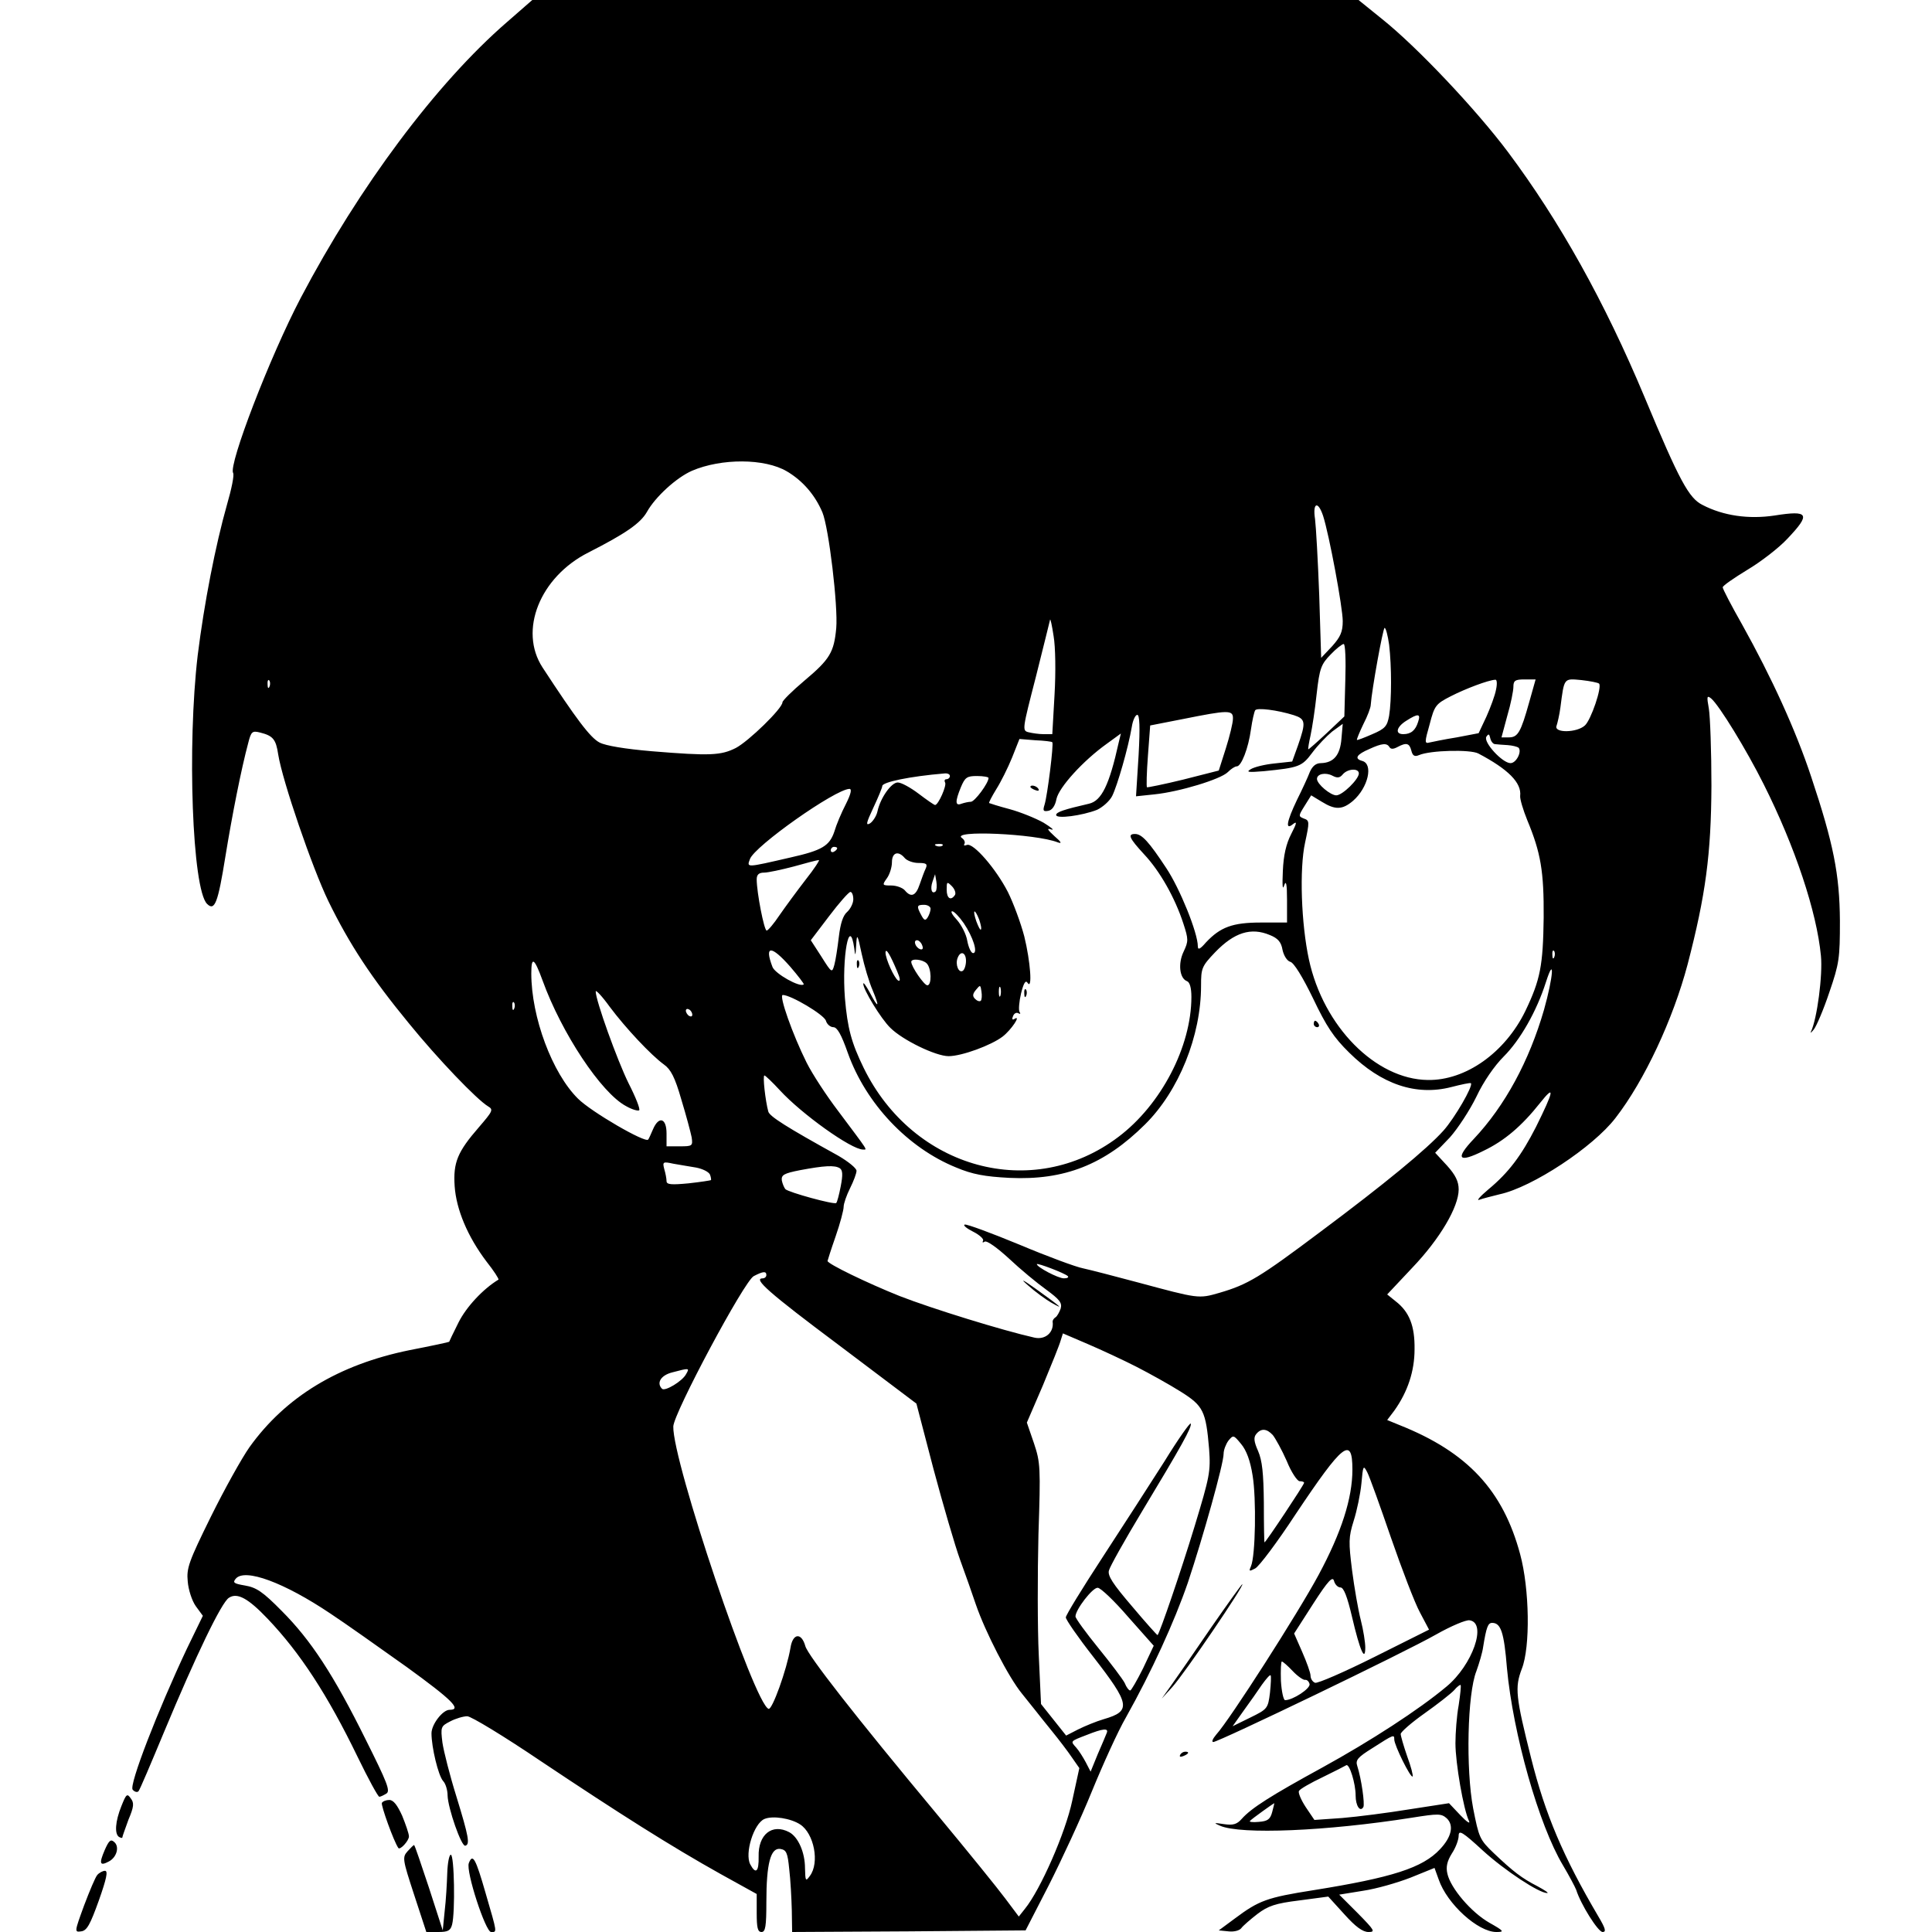 <?xml version="1.0" standalone="no"?>
<!DOCTYPE svg PUBLIC "-//W3C//DTD SVG 20010904//EN"
 "http://www.w3.org/TR/2001/REC-SVG-20010904/DTD/svg10.dtd">
<svg version="1.0" xmlns="http://www.w3.org/2000/svg"
 width="600pt" height="600pt" viewBox="0 0 600 600"
 preserveAspectRatio="xMidYMid meet">

<g transform="translate(0,600) scale(0.1,-0.1)"
fill="#000000" stroke="none">
<path d="M1574 5931 c-219 -190 -458 -510 -640 -856 -96 -183 -225 -519 -210
-544 4 -6 -5 -50 -19 -98 -36 -127 -71 -307 -91 -468 -33 -280 -17 -726 29
-772 24 -24 34 4 57 147 21 129 49 271 71 353 9 36 13 38 37 32 40 -10 49 -21
56 -68 13 -82 106 -353 156 -456 66 -135 134 -238 249 -378 91 -112 212 -238
247 -259 17 -10 14 -15 -29 -65 -66 -76 -80 -109 -75 -183 5 -72 40 -156 99
-234 23 -29 39 -54 37 -56 -48 -29 -100 -85 -124 -133 -16 -32 -29 -59 -29
-60 0 -1 -56 -13 -123 -26 -221 -45 -385 -145 -497 -301 -24 -34 -78 -131
-120 -216 -69 -140 -76 -160 -72 -201 2 -26 13 -60 25 -77 l22 -30 -50 -103
c-90 -191 -180 -423 -168 -437 6 -7 14 -9 18 -5 4 4 39 87 79 183 100 240 179
404 202 418 26 17 60 -2 120 -65 101 -106 186 -236 280 -430 33 -68 63 -123
67 -123 4 0 14 5 22 10 13 8 2 35 -64 167 -100 202 -171 310 -261 400 -59 60
-79 73 -114 79 -35 6 -39 9 -29 21 28 34 151 -12 294 -108 44 -29 150 -104
237 -166 142 -103 172 -133 133 -133 -21 0 -56 -45 -56 -73 0 -43 21 -131 36
-148 8 -8 14 -29 14 -45 1 -39 43 -160 55 -156 15 4 11 27 -28 154 -20 64 -39
139 -43 166 -6 49 -5 51 24 66 17 9 41 16 53 16 12 0 114 -62 228 -139 244
-163 405 -265 559 -351 l112 -62 0 -59 c0 -46 3 -59 15 -59 12 0 15 17 15 93
0 119 13 169 43 165 19 -3 23 -11 28 -63 4 -33 7 -90 8 -128 l1 -67 363 2 362
3 72 140 c39 77 100 208 134 292 34 83 81 187 106 230 79 141 150 296 192 418
47 141 111 369 111 400 0 12 7 30 15 41 15 18 16 18 39 -10 17 -20 29 -53 36
-98 12 -72 9 -250 -5 -282 -7 -16 -6 -17 13 -7 12 6 69 82 126 169 147 220
176 243 176 138 0 -89 -34 -195 -105 -327 -64 -119 -276 -450 -318 -496 -11
-13 -15 -23 -9 -23 16 0 594 278 692 334 46 26 93 46 104 44 55 -8 9 -139 -72
-206 -86 -72 -236 -169 -385 -251 -159 -87 -221 -126 -251 -160 -15 -17 -27
-20 -55 -16 -32 5 -33 4 -12 -5 64 -28 330 -17 596 25 82 13 91 13 108 -2 23
-22 15 -58 -21 -96 -54 -58 -149 -88 -392 -127 -146 -23 -170 -32 -245 -88
l-50 -37 30 -3 c16 -2 34 2 40 10 5 7 28 27 50 44 33 25 56 33 130 42 l90 12
50 -55 c35 -39 57 -55 75 -55 22 0 19 5 -33 58 l-58 58 74 12 c41 6 107 25
148 41 l74 30 13 -36 c26 -76 122 -163 179 -163 26 0 24 3 -22 29 -56 32 -120
107 -130 152 -5 21 -1 39 14 63 12 18 21 43 21 55 0 19 12 12 75 -46 68 -62
176 -133 200 -132 6 0 -8 9 -30 21 -49 25 -76 46 -136 103 -44 42 -46 48 -64
139 -23 122 -18 356 10 426 9 25 19 59 21 75 10 62 15 75 28 75 27 0 37 -29
46 -141 19 -204 99 -487 174 -612 19 -32 37 -66 41 -76 14 -45 68 -131 82
-131 12 0 9 11 -13 48 -110 187 -165 317 -209 492 -48 191 -51 219 -29 277 27
68 24 249 -5 356 -53 198 -163 317 -374 401 l-39 16 22 29 c42 59 63 123 63
191 1 72 -16 116 -59 149 l-26 21 78 83 c86 90 144 189 144 243 0 25 -10 45
-36 74 l-37 40 46 48 c24 27 61 83 82 126 22 47 56 96 85 125 51 51 102 140
131 231 28 87 23 17 -6 -86 -46 -159 -121 -298 -218 -401 -59 -62 -48 -76 30
-37 65 31 119 77 176 149 47 59 43 38 -13 -75 -45 -88 -84 -141 -148 -194 -26
-22 -38 -36 -28 -32 11 4 39 11 63 17 102 22 291 147 360 237 90 116 179 307
224 477 56 215 73 342 74 555 0 107 -4 215 -8 239 -7 39 -6 42 7 32 25 -21
110 -160 163 -266 98 -195 165 -397 178 -533 6 -60 -12 -197 -31 -236 -3 -6 1
-3 9 7 8 10 30 61 48 115 31 90 33 106 33 222 -1 145 -20 240 -89 447 -48 145
-123 309 -215 474 -33 58 -60 110 -60 115 0 5 35 29 76 54 42 25 98 68 125 97
73 77 67 89 -40 72 -80 -12 -159 -1 -224 33 -42 21 -71 74 -179 333 -125 299
-265 549 -425 763 -99 132 -282 326 -391 413 l-73 59 -1283 0 -1283 0 -79 -69z
m870 -1395 c49 -29 87 -73 110 -127 20 -48 49 -292 43 -360 -7 -74 -19 -96
-99 -163 -38 -32 -68 -62 -68 -67 0 -19 -105 -121 -145 -142 -46 -23 -79 -25
-261 -10 -82 7 -143 17 -162 27 -29 15 -73 74 -177 233 -75 115 -8 281 142
357 116 59 162 91 182 126 26 47 92 107 140 128 91 39 226 39 295 -2z m1665
-138 c19 -59 61 -285 61 -327 0 -33 -7 -49 -33 -78 l-34 -36 -6 194 c-4 107
-10 213 -13 237 -8 51 9 58 25 10z m-834 -555 l-7 -123 -27 0 c-14 0 -35 3
-47 6 -20 5 -19 9 23 172 23 92 43 172 44 177 1 6 6 -17 11 -50 6 -34 7 -113
3 -182z m1039 155 c8 -67 8 -172 0 -221 -6 -32 -12 -40 -52 -57 -25 -11 -46
-19 -48 -18 -1 2 8 24 20 49 13 25 23 52 23 60 3 46 38 239 43 239 4 0 10 -24
14 -52z m-136 -110 l-3 -113 -55 -52 c-30 -28 -56 -51 -57 -50 -1 2 2 21 7 43
5 23 14 81 19 129 9 80 14 92 43 122 17 18 36 33 41 33 5 0 7 -51 5 -112z
m-3341 -20 c-3 -8 -6 -5 -6 6 -1 11 2 17 5 13 3 -3 4 -12 1 -19z m3809 -10
c-3 -17 -17 -55 -30 -84 l-24 -51 -68 -13 c-38 -6 -76 -14 -85 -16 -15 -4 -15
1 1 57 15 58 19 63 66 87 45 23 116 50 138 51 5 1 6 -13 2 -31z m103 -39 c-26
-93 -35 -109 -63 -109 l-23 0 18 67 c11 37 19 78 19 90 0 19 5 23 34 23 l35 0
-20 -71z m217 58 c10 -10 -25 -113 -44 -130 -25 -23 -97 -24 -88 -1 3 9 9 34
12 57 12 93 10 90 65 85 27 -3 52 -8 55 -11z m-948 -98 c37 -12 38 -22 13 -94
l-18 -50 -55 -6 c-30 -3 -63 -11 -74 -18 -15 -9 -8 -10 41 -6 109 11 118 14
150 57 17 23 45 52 62 66 l33 24 -4 -46 c-4 -51 -24 -75 -64 -76 -15 0 -26 -9
-34 -27 -6 -16 -24 -55 -40 -87 -33 -69 -37 -96 -12 -75 13 10 11 2 -6 -31
-16 -31 -24 -67 -26 -115 -2 -45 -1 -61 4 -45 6 18 9 5 9 -45 l0 -70 -81 0
c-88 0 -126 -14 -171 -62 -18 -21 -25 -24 -25 -12 0 42 -56 180 -98 243 -54
82 -76 106 -97 106 -24 0 -18 -13 28 -63 49 -52 96 -135 122 -215 16 -49 16
-55 1 -87 -18 -37 -13 -83 10 -92 9 -3 14 -21 14 -49 0 -154 -94 -335 -227
-435 -266 -201 -637 -100 -791 215 -38 78 -50 123 -58 216 -10 128 14 259 29
155 3 -26 4 -25 6 10 2 37 4 35 17 -27 8 -37 23 -88 34 -113 23 -55 18 -59 -9
-7 -11 20 -20 33 -20 27 -1 -17 55 -109 84 -137 38 -38 141 -88 181 -88 41 0
133 34 168 61 27 21 58 68 37 55 -7 -5 -9 -1 -5 8 3 9 11 13 17 9 6 -3 7 -1 3
5 -3 6 -1 32 5 57 8 32 14 42 20 33 16 -25 9 67 -10 144 -11 42 -34 104 -51
138 -37 72 -107 153 -127 146 -8 -3 -11 -2 -8 3 3 5 0 13 -7 18 -40 26 229 14
297 -13 14 -5 11 1 -10 19 -23 21 -25 26 -10 21 11 -3 0 6 -24 21 -25 14 -72
33 -105 42 -34 9 -62 18 -64 19 -2 1 8 20 22 43 14 22 36 66 49 98 l23 58 50
-4 c27 -1 50 -4 52 -6 5 -4 -15 -165 -24 -194 -6 -19 -4 -22 12 -19 11 2 21
15 25 37 8 36 82 118 156 171 l44 32 -7 -29 c-29 -131 -53 -180 -92 -189 -78
-18 -102 -26 -102 -35 0 -13 81 -2 127 16 17 8 39 27 47 43 16 32 50 150 61
215 3 20 11 37 17 37 7 0 9 -37 4 -126 l-8 -127 57 6 c78 8 206 47 228 69 10
10 22 18 28 18 14 0 36 56 44 115 4 28 10 54 13 59 5 9 69 1 120 -15z m-189
-11 c0 -13 -10 -54 -22 -92 l-22 -69 -110 -28 c-61 -15 -112 -25 -113 -24 -2
2 -1 46 3 98 l7 94 102 20 c140 28 156 29 155 1z m575 -10 c-8 -26 -22 -38
-46 -38 -27 0 -21 23 10 42 36 23 45 22 36 -4z m239 -69 c7 -1 24 -2 39 -3 15
-1 30 -5 34 -8 11 -12 -7 -48 -25 -48 -25 0 -85 65 -75 82 7 10 9 9 12 -4 2
-10 9 -19 15 -19z m-328 -9 c4 -7 12 -7 25 0 28 15 37 12 43 -11 4 -16 10 -20
24 -14 35 15 159 18 184 5 93 -49 135 -91 130 -132 -1 -9 9 -43 22 -75 42
-101 52 -159 51 -303 -2 -148 -10 -192 -57 -290 -63 -129 -185 -216 -303 -214
-162 2 -324 166 -369 374 -24 111 -30 281 -12 363 14 65 14 69 -4 75 -17 7
-17 8 3 40 l20 32 33 -20 c42 -26 64 -25 97 3 47 41 64 115 28 124 -25 7 -17
20 23 37 39 18 54 19 62 6z m-95 -82 c0 -18 -51 -68 -70 -68 -18 0 -60 35 -60
51 0 16 27 21 48 10 15 -8 23 -7 32 4 15 18 50 20 50 3z m-1270 -8 c0 -5 -5
-10 -11 -10 -5 0 -7 -4 -4 -10 6 -9 -21 -70 -31 -70 -3 0 -26 16 -51 35 -25
19 -54 35 -65 35 -20 0 -54 -48 -63 -90 -3 -14 -14 -31 -23 -37 -14 -8 -12 1
10 48 15 32 28 63 28 68 0 12 85 30 193 39 9 1 17 -2 17 -8z m120 -6 c0 -16
-43 -74 -55 -74 -7 0 -20 -3 -29 -6 -20 -8 -20 7 -2 51 13 31 19 35 50 35 20
0 36 -3 36 -6z m-443 -81 c-14 -27 -30 -65 -36 -86 -15 -44 -38 -58 -136 -80
-139 -32 -136 -32 -126 -5 14 40 265 217 309 218 8 0 5 -15 -11 -47z m300
-129 c-3 -3 -12 -4 -19 -1 -8 3 -5 6 6 6 11 1 17 -2 13 -5z m-327 -8 c0 -3 -4
-8 -10 -11 -5 -3 -10 -1 -10 4 0 6 5 11 10 11 6 0 10 -2 10 -4z m210 -31 c7
-8 26 -15 42 -15 25 0 29 -3 23 -17 -5 -10 -13 -33 -19 -50 -12 -36 -27 -41
-46 -18 -7 8 -26 15 -42 15 -28 0 -29 1 -14 22 9 12 16 35 16 50 0 31 20 37
40 13z m-308 -67 c-27 -35 -63 -84 -81 -110 -18 -27 -36 -48 -40 -48 -8 0 -31
119 -31 159 0 15 7 21 23 21 12 0 54 9 92 19 39 11 73 20 78 20 4 1 -14 -27
-41 -61z m404 -36 c-12 -11 -18 7 -10 30 l8 23 4 -23 c2 -13 1 -26 -2 -30z
m60 -11 c-13 -20 -26 -11 -26 16 0 25 1 26 16 11 9 -9 13 -21 10 -27z m-316
-14 c0 -12 -9 -30 -19 -39 -13 -11 -21 -36 -26 -78 -4 -34 -10 -73 -14 -87 -7
-25 -8 -25 -40 26 l-33 51 57 75 c31 41 61 75 66 75 5 0 9 -10 9 -23z m240
-29 c0 -7 -4 -19 -9 -27 -7 -11 -11 -10 -20 7 -15 28 -14 32 9 32 11 0 20 -6
20 -12z m103 -45 c29 -43 45 -93 29 -93 -6 0 -14 17 -18 38 -3 20 -18 49 -32
65 -14 15 -21 27 -15 27 6 0 22 -17 36 -37z m48 11 c5 -15 8 -29 5 -31 -2 -2
-8 10 -14 26 -13 38 -5 41 9 5z m903 -48 c25 -10 35 -22 39 -46 4 -18 14 -34
24 -37 11 -2 39 -48 71 -114 41 -86 64 -121 112 -168 100 -99 208 -135 317
-107 31 8 59 14 61 12 8 -8 -51 -109 -85 -147 -52 -58 -182 -165 -383 -315
-188 -141 -224 -163 -313 -189 -65 -19 -66 -18 -252 32 -71 19 -148 39 -171
44 -22 4 -111 37 -199 74 -87 36 -163 64 -169 62 -6 -2 6 -12 26 -22 20 -10
34 -23 31 -28 -3 -6 -1 -7 5 -3 7 4 39 -19 76 -53 35 -33 87 -76 115 -96 42
-31 50 -41 45 -59 -4 -11 -11 -24 -16 -27 -5 -3 -9 -9 -9 -13 5 -34 -23 -58
-57 -50 -98 22 -318 90 -418 129 -100 40 -224 100 -224 109 0 1 11 36 25 76
14 40 25 82 25 92 0 10 9 36 20 58 11 22 20 46 20 54 0 8 -26 29 -57 47 -161
89 -213 122 -217 137 -9 33 -18 112 -12 112 3 0 25 -21 48 -46 68 -74 222
-184 258 -184 14 0 20 -10 -78 121 -35 46 -79 113 -97 149 -43 86 -87 210 -74
210 25 0 128 -61 134 -80 3 -11 14 -20 23 -20 12 0 25 -23 45 -80 56 -157 186
-295 337 -356 50 -21 88 -28 165 -32 171 -8 295 41 421 166 105 104 174 275
174 431 0 54 2 60 44 104 59 61 111 78 170 53z m-1080 -32 c4 -10 1 -14 -6
-12 -15 5 -23 28 -10 28 5 0 13 -7 16 -16z m-410 -66 c25 -29 44 -54 42 -55
-11 -11 -89 33 -97 54 -26 68 -4 68 55 1z m332 -14 c10 -23 11 -33 3 -29 -12
8 -39 67 -39 87 1 16 15 -8 36 -58z m2041 44 c-3 -8 -6 -5 -6 6 -1 11 2 17 5
13 3 -3 4 -12 1 -19z m-1827 -12 c0 -14 -5 -28 -10 -31 -13 -8 -24 20 -16 40
9 24 26 17 26 -9z m-1315 -61 c59 -163 182 -349 259 -390 19 -11 38 -16 41
-13 4 3 -11 41 -33 84 -35 71 -102 257 -102 285 0 6 20 -15 43 -47 50 -67 129
-151 169 -180 21 -15 34 -39 54 -109 15 -49 29 -102 32 -117 4 -27 2 -28 -37
-28 l-41 0 0 40 c0 48 -24 55 -42 13 -7 -16 -13 -30 -15 -32 -8 -12 -177 86
-218 127 -80 79 -145 253 -145 389 0 54 9 49 35 -22z m1193 53 c15 -15 16 -68
2 -68 -10 0 -50 58 -50 73 0 11 35 8 48 -5z m168 -116 c-4 -3 -11 -1 -18 6 -8
8 -8 15 3 28 13 16 14 16 17 -5 2 -13 1 -25 -2 -29z m61 16 c-3 -7 -5 -2 -5
12 0 14 2 19 5 13 2 -7 2 -19 0 -25z m-1510 -40 c-3 -8 -6 -5 -6 6 -1 11 2 17
5 13 3 -3 4 -12 1 -19z m553 -19 c0 -6 -4 -7 -10 -4 -5 3 -10 11 -10 16 0 6 5
7 10 4 6 -3 10 -11 10 -16z m12 -475 c20 -4 39 -13 43 -22 3 -8 4 -16 3 -17
-2 -1 -33 -6 -70 -10 -53 -5 -68 -4 -68 7 0 7 -3 24 -7 37 -6 23 -4 24 28 17
19 -3 51 -9 71 -12z m446 -2 c9 -6 10 -20 3 -56 -5 -26 -11 -49 -14 -52 -6 -6
-148 33 -158 43 -4 5 -9 17 -11 27 -2 17 6 22 57 32 75 14 107 16 123 6z m708
-335 c4 -4 -1 -7 -12 -7 -18 0 -84 35 -84 44 0 5 87 -28 96 -37z m-936 3 c0
-5 -5 -10 -11 -10 -32 0 19 -45 237 -208 l240 -181 53 -203 c30 -112 67 -239
83 -283 16 -44 38 -106 49 -139 29 -84 101 -225 143 -276 20 -25 39 -49 44
-55 4 -5 25 -32 48 -60 22 -27 51 -65 63 -83 l23 -33 -22 -101 c-21 -100 -99
-277 -147 -336 l-19 -24 -42 56 c-23 31 -117 147 -210 259 -259 311 -403 496
-411 525 -12 43 -39 40 -46 -5 -12 -70 -57 -194 -68 -190 -44 14 -299 770
-296 877 1 41 221 453 250 467 29 15 39 16 39 3z m1150 -285 c41 -21 102 -55
137 -77 70 -44 78 -60 88 -178 5 -70 2 -85 -45 -240 -42 -138 -107 -328 -115
-338 -1 -1 -37 39 -79 89 -60 70 -77 96 -72 112 3 12 49 94 102 182 123 204
156 263 152 274 -2 4 -39 -48 -82 -118 -44 -69 -131 -204 -193 -299 -62 -95
-113 -178 -113 -185 0 -7 38 -62 85 -122 115 -148 119 -169 33 -194 -24 -7
-60 -22 -80 -32 l-37 -19 -39 49 -39 49 -7 152 c-4 84 -4 252 -1 374 7 210 6
224 -14 284 l-22 64 50 116 c27 65 52 127 55 139 l7 22 77 -33 c42 -18 111
-50 152 -71z m-1399 -22 c-11 -22 -66 -55 -75 -46 -18 18 -4 42 32 51 53 14
54 14 43 -5z m1822 -190 c8 -10 28 -46 43 -80 14 -35 33 -63 40 -63 8 0 14 -2
14 -5 0 -6 -119 -185 -123 -185 -1 0 -2 55 -2 123 -1 92 -5 131 -18 161 -13
29 -14 42 -6 52 15 19 33 18 52 -3z m367 -319 c34 -98 74 -203 90 -232 l28
-53 -170 -85 c-94 -47 -177 -83 -184 -80 -8 3 -14 13 -14 22 0 9 -12 42 -26
74 l-25 57 59 92 c47 73 61 87 65 71 3 -11 12 -20 20 -20 10 0 21 -28 36 -92
24 -103 41 -142 41 -94 0 15 -6 54 -14 85 -8 31 -20 100 -27 154 -11 88 -11
103 5 154 10 31 21 84 24 116 5 56 6 58 18 35 7 -13 40 -105 74 -204z m-816
-246 l79 -89 -33 -70 c-19 -38 -37 -69 -40 -69 -4 0 -12 10 -17 23 -6 12 -43
61 -82 109 -39 48 -71 92 -71 98 0 21 53 90 69 89 9 0 52 -41 95 -91z m511
-168 c15 -16 33 -28 38 -27 6 1 12 -5 14 -13 3 -14 -52 -50 -76 -50 -5 0 -11
27 -13 60 -1 33 0 60 3 60 3 0 18 -13 34 -30z m-71 -67 c-6 -49 -8 -51 -61
-77 l-55 -27 34 48 c19 26 45 63 57 81 13 18 25 32 27 29 2 -2 1 -26 -2 -54z
m586 -39 c-6 -32 -10 -86 -10 -118 0 -61 25 -206 42 -241 5 -11 -7 -3 -26 17
l-36 38 -123 -19 c-67 -11 -161 -23 -209 -27 l-86 -6 -27 40 c-15 23 -24 45
-21 50 3 6 36 25 74 43 37 18 70 35 73 37 10 5 29 -57 29 -94 0 -32 14 -53 24
-36 5 9 -6 88 -19 128 -6 18 2 27 47 55 67 43 68 43 68 27 0 -18 51 -121 57
-115 2 3 -5 31 -17 63 -11 32 -20 63 -20 69 0 6 33 35 74 64 41 29 83 62 92
72 9 11 19 18 20 16 2 -2 -1 -30 -6 -63z m-1093 -86 c-3 -7 -15 -37 -28 -66
l-22 -54 -15 29 c-8 15 -21 36 -30 46 -18 20 -19 19 33 39 50 20 69 22 62 6z
m514 -245 c-6 -23 -14 -29 -42 -31 -19 -2 -31 0 -27 3 6 7 71 53 75 55 1 0 -2
-12 -6 -27z m-1466 -39 c43 -28 61 -119 30 -160 -13 -18 -14 -16 -15 24 0 49
-21 97 -49 112 -53 28 -97 -7 -95 -76 1 -47 -9 -56 -26 -24 -18 34 11 127 44
141 26 11 82 2 111 -17z"/>
<path d="M3200 3556 c0 -2 7 -7 16 -10 8 -3 12 -2 9 4 -6 10 -25 14 -25 6z"/>
<path d="M2661 3004 c0 -11 3 -14 6 -6 3 7 2 16 -1 19 -3 4 -6 -2 -5 -13z"/>
<path d="M3181 2914 c0 -11 3 -14 6 -6 3 7 2 16 -1 19 -3 4 -6 -2 -5 -13z"/>
<path d="M4080 2820 c0 -5 5 -10 11 -10 5 0 7 5 4 10 -3 6 -8 10 -11 10 -2 0
-4 -4 -4 -10z"/>
<path d="M3194 2007 c21 -19 53 -42 70 -52 44 -25 31 -14 -44 40 -46 33 -54
36 -26 12z"/>
<path d="M3763 948 c-50 -73 -105 -153 -123 -178 l-32 -45 32 35 c39 43 227
320 218 320 -2 0 -45 -60 -95 -132z"/>
<path d="M3665 550 c-3 -6 1 -7 9 -4 18 7 21 14 7 14 -6 0 -13 -4 -16 -10z"/>
<path d="M377 391 c-19 -47 -22 -87 -7 -96 6 -3 10 -4 10 -1 0 3 9 27 19 55
17 40 18 52 7 66 -11 16 -14 14 -29 -24z"/>
<path d="M1186 401 c-4 -6 37 -120 51 -140 5 -8 33 22 33 36 0 8 -10 37 -21
64 -15 33 -27 49 -40 49 -10 0 -20 -4 -23 -9z"/>
<path d="M325 254 c-18 -42 -15 -50 13 -35 25 13 34 47 16 61 -10 9 -16 4 -29
-26z"/>
<path d="M1266 251 c-17 -19 -16 -25 20 -135 l38 -116 37 0 c30 0 38 4 43 23
10 38 7 217 -4 217 -5 0 -10 -26 -11 -57 -1 -32 -4 -85 -8 -118 l-6 -60 -43
133 c-24 72 -44 132 -46 132 -2 0 -11 -9 -20 -19z"/>
<path d="M1456 214 c-10 -25 52 -214 69 -214 19 0 20 -6 -17 121 -31 108 -40
124 -52 93z"/>
<path d="M302 177 c-6 -7 -24 -50 -41 -95 -30 -82 -30 -83 -9 -80 18 2 28 21
55 96 24 68 29 92 19 92 -7 0 -18 -6 -24 -13z"/>
</g>
</svg>
